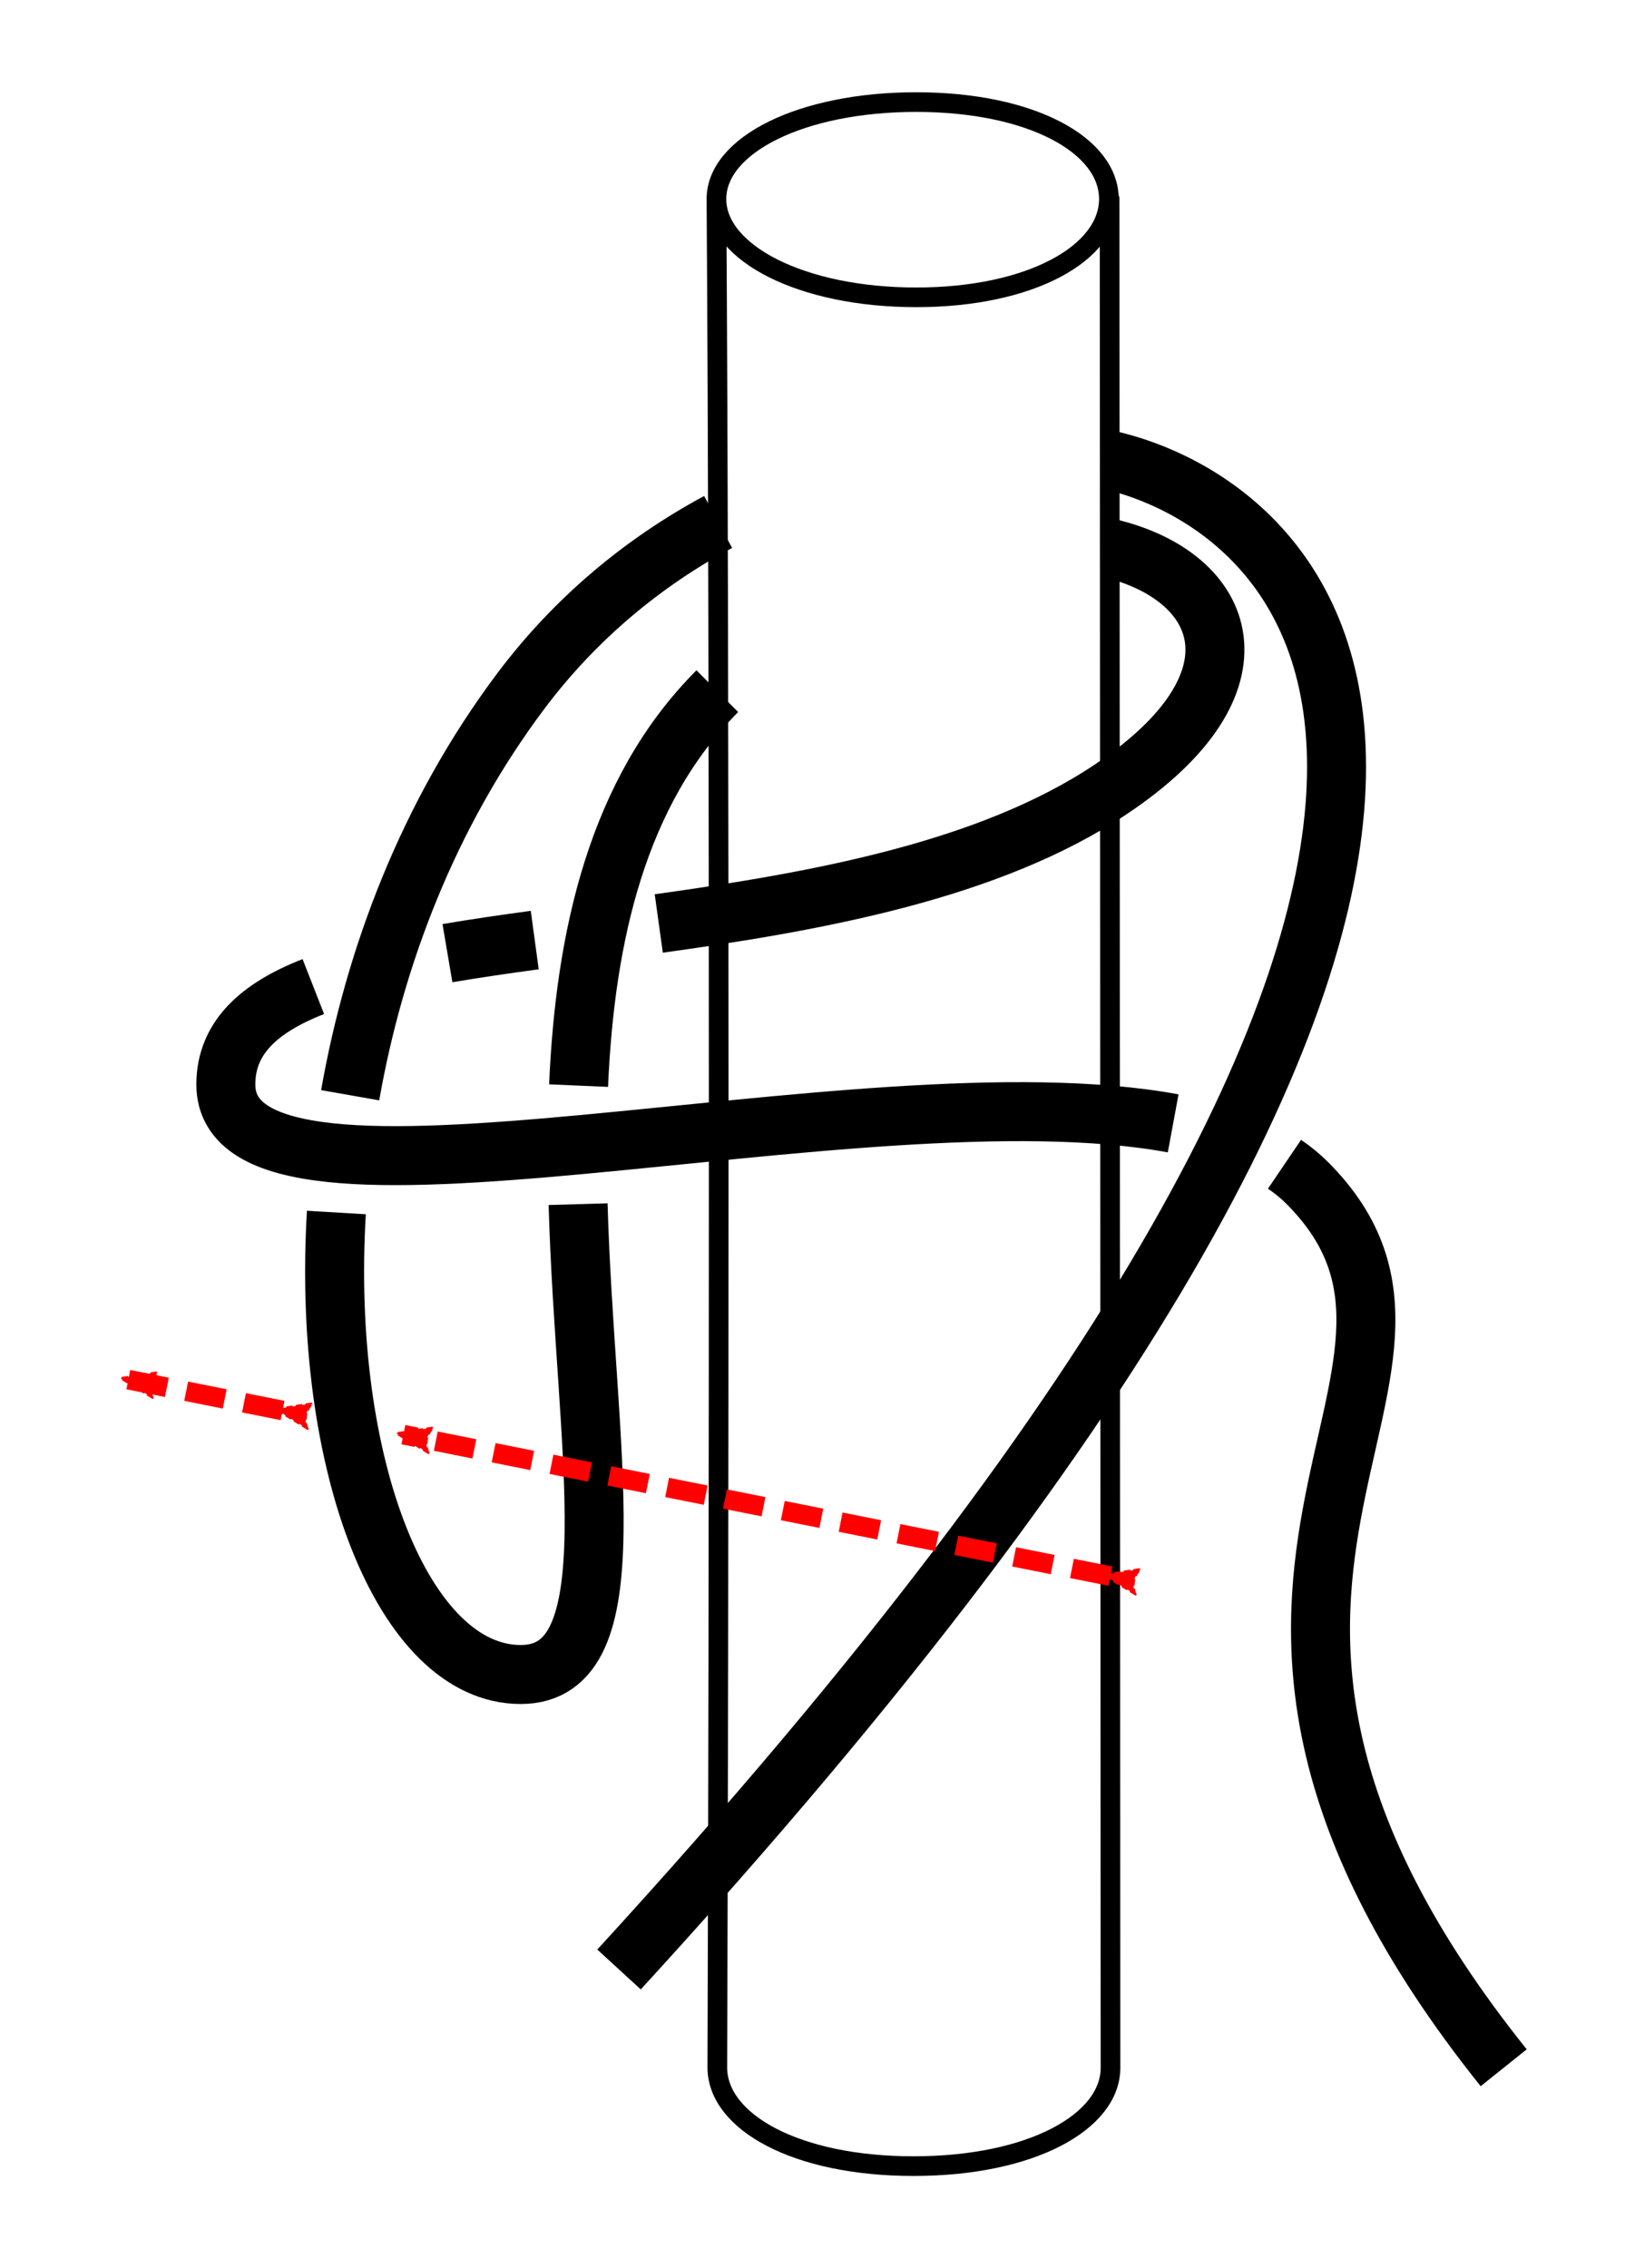 <?xml version="1.0" encoding="UTF-8" standalone="no"?>
<!-- Created with Inkscape (http://www.inkscape.org/) -->

<svg
   xmlns:dc="http://purl.org/dc/elements/1.1/"
   xmlns:cc="http://creativecommons.org/ns#"
   xmlns:rdf="http://www.w3.org/1999/02/22-rdf-syntax-ns#"
   xmlns:svg="http://www.w3.org/2000/svg"
   xmlns="http://www.w3.org/2000/svg"
   xmlns:sodipodi="http://sodipodi.sourceforge.net/DTD/sodipodi-0.dtd"
   xmlns:inkscape="http://www.inkscape.org/namespaces/inkscape"
   width="82.659"
   height="115.337"
   id="svg3080"
   version="1.1"
   inkscape:version="0.92.4 (unknown)"
   sodipodi:docname="CavvySavvy.svg">
  <defs
     id="defs3082">
    <inkscape:path-effect
       effect="knot"
       id="path-effect1224"
       is_visible="true"
       interruption_width="3"
       prop_to_stroke_width="false"
       add_stroke_width="true"
       add_other_stroke_width="false"
       switcher_size="15"
       crossing_points_vector="732.558 | 814.672 | 0 | 2 | 0 | 4 | 0.296 | 2.903 | 1 | 689.323 | 805.913 | 1 | 2 | 0 | 1 | 1.216 | 1.676 | 1 | 687.291 | 815.45 | 1 | 2 | 1 | 2 | 1.358 | 2.224 | 1 | 700.27 | 804.166 | 1 | 2 | 3 | 0 | 2.78 | 1.465 | -1 | 699.28 | 815.005 | 1 | 2 | 2 | 3 | 2.615 | 2.42 | -1" />
    <inkscape:path-effect
       effect="knot"
       id="path-effect15239"
       is_visible="true"
       interruption_width="3"
       prop_to_stroke_width="false"
       add_stroke_width="true"
       add_other_stroke_width="false"
       switcher_size="15"
       crossing_points_vector="506.11 | 784.36 | 0 | 0 | 1 | 10 | 0.595 | 3.901 | 1 | 505.985 | 772.697 | 0 | 0 | 0 | 11 | 0.431 | 4.364 | 1 | 470.507 | 797.833 | 0 | 0 | 4 | 15 | 2.55 | 5.185 | 1 | 461.819 | 796.969 | 0 | 0 | 5 | 16 | 2.688 | 5.877 | 1 | 481.363 | 799.283 | 0 | 0 | 3 | 20 | 2.388 | 6.974 | -1 | 491.455 | 802.947 | 0 | 0 | 2 | 21 | 2.206 | 8.141 | 1 | 471.403 | 786.937 | 0 | 0 | 7 | 14 | 3.443 | 5 | -1 | 462.078 | 787.209 | 0 | 0 | 6 | 17 | 3.309 | 6.11 | -1 | 479.619 | 786.925 | 0 | 0 | 8 | 19 | 3.548 | 6.816 | 1 | 491.666 | 786.619 | 0 | 0 | 9 | 22 | 3.698 | 8.374 | -1 | 473.993 | 778.776 | 0 | 0 | 13 | 18 | 4.868 | 6.587 | 1 | 491.831 | 771.32 | 0 | 0 | 12 | 23 | 4.572 | 8.589 | -1" />
    <inkscape:path-effect
       crossing_points_vector="286.152 | 787.432 | 0 | 0 | 0 | 1 | 0.638 | 2.827 | 1 | 260.742 | 790.778 | 0 | 0 | 3 | 4 | 3.689 | 5.596 | 1 | 271.644 | 788.173 | 0 | 0 | 2 | 5 | 3.325 | 7.352 | -1"
       switcher_size="15"
       add_other_stroke_width="false"
       add_stroke_width="true"
       prop_to_stroke_width="false"
       interruption_width="3"
       is_visible="true"
       id="path-effect5598"
       effect="knot" />
    <inkscape:path-effect
       effect="knot"
       id="path-effect5594"
       is_visible="true"
       interruption_width="3"
       prop_to_stroke_width="false"
       add_stroke_width="true"
       add_other_stroke_width="false"
       switcher_size="15"
       crossing_points_vector="376.152 | 787.432 | 0 | 1 | 0 | 0 | 0.755 | 1.827 | 1 | 350.742 | 790.778 | 1 | 1 | 2 | 3 | 2.689 | 4.596 | 1 | 361.644 | 788.173 | 1 | 2 | 1 | 0 | 2.325 | 0.231 | -1" />
    <inkscape:path-effect
       effect="knot"
       id="path-effect4668"
       is_visible="true"
       interruption_width="3"
       prop_to_stroke_width="false"
       add_stroke_width="true"
       add_other_stroke_width="false"
       switcher_size="15"
       crossing_points_vector="564.472 | 826.486 | 0 | 0 | 0 | 3 | 0.519 | 6.048 | -1 | 544.886 | 820.565 | 0 | 0 | 1 | 2 | 3.609 | 5.664 | 1" />
    <inkscape:path-effect
       effect="knot"
       id="path-effect1613"
       is_visible="true"
       interruption_width="3"
       prop_to_stroke_width="false"
       add_stroke_width="true"
       add_other_stroke_width="false"
       switcher_size="15"
       crossing_points_vector="376.403 | 776.93 | 0 | 1 | 0 | 0 | 0.615 | 2 | -1 | 376.403 | 776.93 | 0 | 1 | 0 | 1 | 0.615 | 2 | -1" />
    <marker
       inkscape:stockid="Arrow2Mend"
       orient="auto"
       refY="0"
       refX="0"
       id="marker4579"
       style="overflow:visible"
       inkscape:isstock="true">
      <path
         id="path4577"
         style="fill:#fe0000;fill-opacity:1;fill-rule:evenodd;stroke:#fe0000;stroke-width:0.625;stroke-linejoin:round;stroke-opacity:1"
         d="M 8.719,4.034 -2.207,0.016 8.719,-4.002 c -1.745,2.372 -1.735,5.617 -6e-7,8.035 z"
         transform="scale(-0.6)"
         inkscape:connector-curvature="0" />
    </marker>
    <inkscape:path-effect
       effect="knot"
       id="path-effect4573"
       is_visible="true"
       interruption_width="3"
       prop_to_stroke_width="false"
       add_stroke_width="true"
       add_other_stroke_width="false"
       switcher_size="15"
       crossing_points_vector="469.299 | 846.767 | 0 | 2 | 0 | 2 | 1.924 | 2.488 | 1 | 446.159 | 794.998 | 1 | 2 | 1 | 0 | 0.726 | 1.019 | 1 | 466.648 | 794.998 | 1 | 2 | 0 | 1 | 0.282 | 1.981 | -1" />
    <marker
       inkscape:stockid="Arrow2Lend"
       orient="auto"
       refY="0"
       refX="0"
       id="Arrow2Lend"
       style="overflow:visible"
       inkscape:isstock="true">
      <path
         id="path902"
         style="fill:#fe0000;fill-opacity:1;fill-rule:evenodd;stroke:#fe0000;stroke-width:0.625;stroke-linejoin:round;stroke-opacity:1"
         d="M 8.719,4.034 -2.207,0.016 8.719,-4.002 c -1.745,2.372 -1.735,5.617 -6e-7,8.035 z"
         transform="matrix(-1.1,0,0,-1.1,-1.1,0)"
         inkscape:connector-curvature="0" />
    </marker>
    <marker
       inkscape:stockid="Arrow1Lstart"
       orient="auto"
       refY="0"
       refX="0"
       id="Arrow1Lstart"
       style="overflow:visible"
       inkscape:isstock="true">
      <path
         id="path881"
         d="M 0,0 5,-5 -12.5,0 5,5 Z"
         style="fill:#fe0000;fill-opacity:1;fill-rule:evenodd;stroke:#fe0000;stroke-width:1pt;stroke-opacity:1"
         transform="matrix(0.8,0,0,0.8,10,0)"
         inkscape:connector-curvature="0" />
    </marker>
    <inkscape:path-effect
       effect="knot"
       id="path-effect840"
       is_visible="true"
       interruption_width="3"
       prop_to_stroke_width="false"
       add_stroke_width="true"
       add_other_stroke_width="false"
       switcher_size="15"
       crossing_points_vector="217.339 | 645.772 | 0 | 0 | 0 | 5 | 0.246 | 6.306 | -1 | 165.835 | 647.214 | 0 | 0 | 1 | 6 | 0.534 | 7.656 | -1 | 161.588 | 627.762 | 0 | 0 | 2 | 7 | 3.68 | 8.183 | 1 | 192.314 | 621.672 | 0 | 0 | 3 | 8 | 4.459 | 9.552 | 1 | 221.109 | 634.736 | 0 | 0 | 4 | 9 | 6.014 | 10.336 | 1 | 233.876 | 634.698 | 0 | 0 | 10 | 13 | 10.522 | 12.407 | 1 | 246.183 | 632.991 | 0 | 0 | 11 | 14 | 10.724 | 13.207 | 1 | 251.564 | 622.233 | 0 | 0 | 12 | 15 | 11.626 | 13.601 | 1" />
    <filter
       id="filter3111"
       inkscape:label="Outline, double"
       inkscape:menu="Morphology"
       inkscape:menu-tooltip="Draws a smooth line inside colorized with the color it overlays"
       style="color-interpolation-filters:sRGB">
      <feGaussianBlur
         id="feGaussianBlur3113"
         stdDeviation="3"
         in="SourceAlpha"
         result="result1" />
      <feComposite
         id="feComposite3115"
         in2="result1"
         operator="arithmetic"
         k2="3.2"
         k1="-1"
         k4="-2"
         result="result3"
         k3="0" />
      <feColorMatrix
         id="feColorMatrix3117"
         values="0 0 0 0 0 0 1 0 0 0 0 0 1 0 0 0 0 0 10 0 "
         result="result2" />
      <feComposite
         id="feComposite3119"
         in2="result2"
         result="fbSourceGraphic"
         in="SourceGraphic"
         operator="out" />
      <feGaussianBlur
         id="feGaussianBlur3121"
         in="fbSourceGraphic"
         stdDeviation="0.5"
         result="result4" />
      <feComposite
         id="feComposite3123"
         in2="result4"
         operator="xor"
         in="result4"
         result="result5" />
      <feBlend
         id="feBlend3125"
         in2="result5"
         result="result6"
         mode="darken"
         in="result5" />
      <feBlend
         id="feBlend3127"
         in2="result6"
         in="result6"
         mode="darken" />
    </filter>
    <inkscape:path-effect
       effect="knot"
       id="path-effect840-2"
       is_visible="true"
       interruption_width="3"
       prop_to_stroke_width="false"
       add_stroke_width="true"
       add_other_stroke_width="false"
       switcher_size="15"
       crossing_points_vector="162.954 | 722.484 | 0 | 0 | 0 | 3 | 0.306 | 3.791 | -1 | 194.404 | 703.425 | 0 | 0 | 1 | 4 | 0.647 | 5.637 | 1 | 221.109 | 714.736 | 0 | 0 | 2 | 5 | 2.014 | 6.336 | 1" />
    <marker
       inkscape:stockid="Arrow2Mend"
       orient="auto"
       refY="0"
       refX="0"
       id="Arrow2Mend-2"
       style="overflow:visible">
      <path
         id="path3832"
         style="fill-rule:evenodd;stroke-width:0.625;stroke-linejoin:round"
         d="M 8.719,4.034 -2.207,0.016 8.719,-4.002 c -1.745,2.372 -1.735,5.617 -6e-7,8.035 z"
         transform="scale(-0.6)"
         inkscape:connector-curvature="0" />
    </marker>
    <marker
       inkscape:stockid="Arrow2Mend"
       orient="auto"
       refY="0"
       refX="0"
       id="marker1022"
       style="overflow:visible">
      <path
         id="path1020"
         style="fill-rule:evenodd;stroke-width:0.625;stroke-linejoin:round"
         d="M 8.719,4.034 -2.207,0.016 8.719,-4.002 c -1.745,2.372 -1.735,5.617 -6e-7,8.035 z"
         transform="scale(-0.6)"
         inkscape:connector-curvature="0" />
    </marker>
    <marker
       inkscape:stockid="Arrow2Mend"
       orient="auto"
       refY="0"
       refX="0"
       id="marker1044"
       style="overflow:visible">
      <path
         id="path1042"
         style="fill-rule:evenodd;stroke-width:0.625;stroke-linejoin:round"
         d="M 8.719,4.034 -2.207,0.016 8.719,-4.002 c -1.745,2.372 -1.735,5.617 -6e-7,8.035 z"
         transform="scale(-0.6)"
         inkscape:connector-curvature="0" />
    </marker>
    <marker
       inkscape:stockid="Arrow2Mend"
       orient="auto"
       refY="0"
       refX="0"
       id="marker1048"
       style="overflow:visible">
      <path
         id="path1046"
         style="fill-rule:evenodd;stroke-width:0.625;stroke-linejoin:round"
         d="M 8.719,4.034 -2.207,0.016 8.719,-4.002 c -1.745,2.372 -1.735,5.617 -6e-7,8.035 z"
         transform="scale(-0.6)"
         inkscape:connector-curvature="0" />
    </marker>
    <inkscape:path-effect
       effect="knot"
       id="path-effect4573-7"
       is_visible="true"
       interruption_width="3"
       prop_to_stroke_width="false"
       add_stroke_width="true"
       add_other_stroke_width="false"
       switcher_size="15"
       crossing_points_vector="565.714 | 829.855 | 0 | 2 | 1 | 0 | 0.603 | 0.502 | 1 | 563.953 | 841.893 | 0 | 2 | 0 | 1 | 0.446 | 1.362 | 1 | 526.377 | 798.192 | 0 | 1 | 5 | 0 | 1.736 | 0.062 | 1 | 556.51 | 798.223 | 0 | 1 | 2 | 3 | 1.262 | 0.946 | -1 | 547.388 | 796.039 | 0 | 2 | 3 | 2 | 1.411 | 2.351 | -1 | 535.419 | 796.039 | 0 | 2 | 4 | 5 | 1.589 | 3.649 | 1 | 547.653 | 784.726 | 1 | 2 | 2 | 3 | 0.641 | 2.496 | -1 | 535.154 | 784.863 | 1 | 2 | 1 | 4 | 0.36 | 3.506 | 1" />
    <marker
       inkscape:stockid="Arrow2Mend"
       orient="auto"
       refY="0"
       refX="0"
       id="Arrow2Mend"
       style="overflow:visible">
      <path
         id="path3827"
         style="fill-rule:evenodd;stroke-width:0.625;stroke-linejoin:round"
         d="M 8.719,4.034 -2.207,0.016 8.719,-4.002 c -1.745,2.372 -1.735,5.617 -6e-7,8.035 z"
         transform="scale(-0.6)"
         inkscape:connector-curvature="0" />
    </marker>
    <marker
       inkscape:stockid="Arrow2Mend"
       orient="auto"
       refY="0"
       refX="0"
       id="marker1093"
       style="overflow:visible">
      <path
         id="path1091"
         style="fill-rule:evenodd;stroke-width:0.625;stroke-linejoin:round"
         d="M 8.719,4.034 -2.207,0.016 8.719,-4.002 c -1.745,2.372 -1.735,5.617 -6e-7,8.035 z"
         transform="scale(-0.6)"
         inkscape:connector-curvature="0" />
    </marker>
    <marker
       inkscape:stockid="Arrow2Mend"
       orient="auto"
       refY="0"
       refX="0"
       id="marker1097"
       style="overflow:visible">
      <path
         id="path1095"
         style="fill-rule:evenodd;stroke-width:0.625;stroke-linejoin:round"
         d="M 8.719,4.034 -2.207,0.016 8.719,-4.002 c -1.745,2.372 -1.735,5.617 -6e-7,8.035 z"
         transform="scale(-0.6)"
         inkscape:connector-curvature="0" />
    </marker>
    <marker
       inkscape:stockid="Arrow2Mend"
       orient="auto"
       refY="0"
       refX="0"
       id="marker1101"
       style="overflow:visible">
      <path
         id="path1099"
         style="fill-rule:evenodd;stroke-width:0.625;stroke-linejoin:round"
         d="M 8.719,4.034 -2.207,0.016 8.719,-4.002 c -1.745,2.372 -1.735,5.617 -6e-7,8.035 z"
         transform="scale(-0.6)"
         inkscape:connector-curvature="0" />
    </marker>
    <marker
       inkscape:stockid="Arrow1Mend"
       orient="auto"
       refY="0"
       refX="0"
       id="Arrow1Mend"
       style="overflow:visible">
      <path
         id="path4435"
         d="M 0,0 5,-5 -12.5,0 5,5 Z"
         style="fill-rule:evenodd;stroke:#000000;stroke-width:1pt"
         transform="matrix(-0.4,0,0,-0.4,-4,0)"
         inkscape:connector-curvature="0" />
    </marker>
    <marker
       inkscape:stockid="Arrow1Mend"
       orient="auto"
       refY="0"
       refX="0"
       id="marker1014"
       style="overflow:visible">
      <path
         id="path1012"
         d="M 0,0 5,-5 -12.5,0 5,5 Z"
         style="fill-rule:evenodd;stroke:#000000;stroke-width:1pt"
         transform="matrix(-0.4,0,0,-0.4,-4,0)"
         inkscape:connector-curvature="0" />
    </marker>
    <marker
       inkscape:stockid="Arrow1Mend"
       orient="auto"
       refY="0"
       refX="0"
       id="marker1018"
       style="overflow:visible">
      <path
         id="path1016"
         d="M 0,0 5,-5 -12.5,0 5,5 Z"
         style="fill-rule:evenodd;stroke:#000000;stroke-width:1pt"
         transform="matrix(-0.4,0,0,-0.4,-4,0)"
         inkscape:connector-curvature="0" />
    </marker>
    <marker
       inkscape:stockid="Arrow1Mend"
       orient="auto"
       refY="0"
       refX="0"
       id="marker1022-2"
       style="overflow:visible">
      <path
         id="path1020-3"
         d="M 0,0 5,-5 -12.5,0 5,5 Z"
         style="fill-rule:evenodd;stroke:#000000;stroke-width:1pt"
         transform="matrix(-0.4,0,0,-0.4,-4,0)"
         inkscape:connector-curvature="0" />
    </marker>
    <marker
       inkscape:stockid="Arrow1Mend"
       orient="auto"
       refY="0"
       refX="0"
       id="marker1026"
       style="overflow:visible">
      <path
         id="path1024"
         d="M 0,0 5,-5 -12.5,0 5,5 Z"
         style="fill-rule:evenodd;stroke:#000000;stroke-width:1pt"
         transform="matrix(-0.4,0,0,-0.4,-4,0)"
         inkscape:connector-curvature="0" />
    </marker>
    <marker
       inkscape:stockid="Arrow1Mend"
       orient="auto"
       refY="0"
       refX="0"
       id="marker1030"
       style="overflow:visible">
      <path
         id="path1028"
         d="M 0,0 5,-5 -12.5,0 5,5 Z"
         style="fill-rule:evenodd;stroke:#000000;stroke-width:1pt"
         transform="matrix(-0.4,0,0,-0.4,-4,0)"
         inkscape:connector-curvature="0" />
    </marker>
    <marker
       inkscape:stockid="Arrow1Mend"
       orient="auto"
       refY="0"
       refX="0"
       id="marker1034"
       style="overflow:visible">
      <path
         id="path1032"
         d="M 0,0 5,-5 -12.5,0 5,5 Z"
         style="fill-rule:evenodd;stroke:#000000;stroke-width:1pt"
         transform="matrix(-0.4,0,0,-0.4,-4,0)"
         inkscape:connector-curvature="0" />
    </marker>
    <marker
       inkscape:stockid="Arrow1Mend"
       orient="auto"
       refY="0"
       refX="0"
       id="marker1038"
       style="overflow:visible">
      <path
         id="path1036"
         d="M 0,0 5,-5 -12.5,0 5,5 Z"
         style="fill-rule:evenodd;stroke:#000000;stroke-width:1pt"
         transform="matrix(-0.4,0,0,-0.4,-4,0)"
         inkscape:connector-curvature="0" />
    </marker>
    <inkscape:path-effect
       effect="knot"
       id="path-effect4573-2"
       is_visible="true"
       interruption_width="3"
       prop_to_stroke_width="false"
       add_stroke_width="true"
       add_other_stroke_width="false"
       switcher_size="15"
       crossing_points_vector="538.906 | 791.032 | 0 | 1 | 0 | 2 | 0.533 | 0.605 | -1 | 538.953 | 783.233 | 0 | 2 | 1 | 1 | 0.594 | 1.353 | -1 | 551.982 | 790.816 | 0 | 1 | 3 | 1 | 1.58 | 0.427 | 1 | 552.735 | 782.85 | 0 | 2 | 2 | 2 | 1.489 | 1.624 | 1 | 561.548 | 830.513 | 0 | 2 | 4 | 4 | 2.428 | 2.456 | 1 | 530.999 | 792.784 | 1 | 2 | 3 | 0 | 0.723 | 1.075 | 1 | 561.807 | 792.763 | 1 | 2 | 0 | 3 | 0.282 | 1.925 | -1" />
    <marker
       inkscape:stockid="Arrow2Mend"
       orient="auto"
       refY="0"
       refX="0"
       id="Arrow2Mend-23"
       style="overflow:visible">
      <path
         id="path3999"
         style="fill-rule:evenodd;stroke-width:0.625;stroke-linejoin:round"
         d="M 8.719,4.034 -2.207,0.016 8.719,-4.002 c -1.745,2.372 -1.735,5.617 -6e-7,8.035 z"
         transform="scale(-0.6)"
         inkscape:connector-curvature="0" />
    </marker>
    <marker
       inkscape:stockid="Arrow2Mend"
       orient="auto"
       refY="0"
       refX="0"
       id="marker861"
       style="overflow:visible">
      <path
         id="path859"
         style="fill-rule:evenodd;stroke-width:0.625;stroke-linejoin:round"
         d="M 8.719,4.034 -2.207,0.016 8.719,-4.002 c -1.745,2.372 -1.735,5.617 -6e-7,8.035 z"
         transform="scale(-0.6)"
         inkscape:connector-curvature="0" />
    </marker>
    <inkscape:path-effect
       effect="knot"
       id="path-effect840-23"
       is_visible="true"
       interruption_width="3"
       prop_to_stroke_width="false"
       add_stroke_width="true"
       add_other_stroke_width="false"
       switcher_size="15"
       crossing_points_vector="564.472 | 826.486 | 0 | 0 | 0 | 3 | 0.519 | 6.048 | -1 | 544.886 | 820.565 | 0 | 0 | 1 | 2 | 3.609 | 5.664 | 1" />
    <inkscape:path-effect
       crossing_points_vector="396.196 | 790.619 | 0 | 1 | 1 | 7 | 0.806 | 2.886 | 1 | 396.018 | 776.559 | 0 | 1 | 0 | 8 | 0.574 | 3.299 | 1 | 350.416 | 795.424 | 1 | 1 | 2 | 11 | 1.463 | 4.17 | -1 | 361.052 | 795.672 | 1 | 1 | 1 | 12 | 1.284 | 4.908 | -1 | 371.166 | 800.544 | 1 | 1 | 0 | 15 | 1.106 | 5.908 | -1 | 351.207 | 787.748 | 1 | 1 | 3 | 10 | 2.378 | 4.014 | 1 | 361.525 | 789.256 | 1 | 1 | 4 | 13 | 2.488 | 5.065 | 1 | 369.433 | 790.441 | 1 | 1 | 5 | 14 | 2.569 | 5.715 | 1 | 381.594 | 791.773 | 1 | 2 | 6 | 0 | 2.697 | 0.168 | -1 | 381.814 | 773.795 | 1 | 2 | 9 | 1 | 3.503 | 0.468 | -1"
       switcher_size="15"
       add_other_stroke_width="false"
       add_stroke_width="true"
       prop_to_stroke_width="false"
       interruption_width="3"
       is_visible="true"
       id="path-effect5598-5"
       effect="knot" />
    <inkscape:path-effect
       effect="knot"
       id="path-effect5594-9"
       is_visible="true"
       interruption_width="3"
       prop_to_stroke_width="false"
       add_stroke_width="true"
       add_other_stroke_width="false"
       switcher_size="15"
       crossing_points_vector="251.152 | 787.432 | 0 | 1 | 0 | 0 | 0.755 | 1.827 | 1 | 225.742 | 790.778 | 1 | 1 | 2 | 3 | 2.689 | 4.596 | 1 | 236.644 | 788.173 | 1 | 2 | 1 | 0 | 2.325 | 0.231 | -1" />
    <inkscape:path-effect
       effect="knot"
       id="path-effect15239-2"
       is_visible="true"
       interruption_width="3"
       prop_to_stroke_width="false"
       add_stroke_width="true"
       add_other_stroke_width="false"
       switcher_size="15"
       crossing_points_vector="391.174 | 789.012 | 0 | 1 | 1 | 7 | 0.784 | 2.906 | 1 | 391.009 | 775.576 | 0 | 1 | 0 | 8 | 0.561 | 3.392 | 1 | 360.52 | 797.769 | 1 | 1 | 1 | 12 | 1.216 | 4.183 | 1 | 351.657 | 795.915 | 1 | 1 | 2 | 13 | 1.363 | 4.905 | 1 | 367.612 | 802.441 | 1 | 1 | 0 | 17 | 1.089 | 6.006 | -1 | 361.394 | 788.234 | 1 | 1 | 4 | 11 | 2.559 | 4.018 | -1 | 352.098 | 787.124 | 1 | 1 | 3 | 14 | 2.46 | 5.112 | -1 | 367.881 | 788.974 | 1 | 1 | 5 | 16 | 2.627 | 5.848 | 1 | 376.623 | 789.709 | 1 | 2 | 6 | 0 | 2.722 | 0.202 | -1 | 363.71 | 779.075 | 1 | 1 | 10 | 15 | 3.869 | 5.606 | 1 | 376.818 | 773.285 | 1 | 2 | 9 | 1 | 3.619 | 0.476 | -1" />
    <inkscape:path-effect
       effect="knot"
       id="path-effect5594-2"
       is_visible="true"
       interruption_width="3"
       prop_to_stroke_width="false"
       add_stroke_width="true"
       add_other_stroke_width="false"
       switcher_size="15"
       crossing_points_vector="374.358 | 759.968 | 0 | 1 | 0 | 0 | 0.435 | 1.173 | 1 | 374.409 | 767.644 | 0 | 1 | 1 | 7 | 0.566 | 2.797 | -1 | 374.579 | 781.312 | 0 | 1 | 2 | 8 | 0.791 | 3.217 | -1 | 350.908 | 752.751 | 1 | 1 | 2 | 13 | 1.457 | 5.106 | 1 | 340.216 | 752.025 | 1 | 1 | 3 | 14 | 1.59 | 5.973 | 1 | 360.237 | 754.563 | 1 | 2 | 1 | 2 | 1.348 | 0.66 | -1 | 347.933 | 764.322 | 1 | 1 | 5 | 12 | 2.421 | 4.894 | -1 | 338.576 | 763.606 | 1 | 1 | 4 | 15 | 2.296 | 6.133 | -1 | 360.212 | 765.093 | 1 | 2 | 6 | 1 | 2.578 | 0.476 | 1 | 339.979 | 788.39 | 1 | 1 | 10 | 17 | 3.795 | 6.379 | 1 | 359.942 | 786.965 | 1 | 2 | 9 | 0 | 3.47 | 0.112 | 1 | 338.811 | 776.958 | 1 | 1 | 11 | 16 | 4.501 | 6.27 | 1" />
    <inkscape:path-effect
       effect="knot"
       id="path-effect5594-2-2"
       is_visible="true"
       interruption_width="3"
       prop_to_stroke_width="false"
       add_stroke_width="true"
       add_other_stroke_width="false"
       switcher_size="15"
       crossing_points_vector="379.375 | 768.484 | 0 | 1 | 0 | 0 | 0.495 | 1.1 | 1 | 379.493 | 780.019 | 0 | 1 | 1 | 7 | 0.688 | 2.829 | -1 | 379.657 | 791.946 | 0 | 1 | 2 | 8 | 0.885 | 3.315 | -1 | 354.535 | 762.047 | 1 | 1 | 2 | 13 | 1.419 | 4.787 | -1 | 342.866 | 763.035 | 1 | 1 | 3 | 12 | 1.567 | 4.252 | -1 | 365.244 | 763.032 | 1 | 2 | 1 | 2 | 1.29 | 0.598 | -1 | 344.659 | 778.237 | 1 | 1 | 4 | 11 | 2.293 | 4.005 | 1 | 354.801 | 778.584 | 1 | 1 | 5 | 14 | 2.439 | 5 | 1 | 365.123 | 778.618 | 1 | 2 | 6 | 1 | 2.585 | 0.333 | 1 | 353.644 | 789.928 | 1 | 1 | 10 | 15 | 3.793 | 5.114 | 1 | 364.914 | 794.068 | 1 | 2 | 9 | 0 | 3.595 | 0.076 | 1" />
    <marker
       inkscape:isstock="true"
       style="overflow:visible"
       id="marker2501"
       refX="0"
       refY="0"
       orient="auto"
       inkscape:stockid="Arrow2Mend"
       inkscape:collect="always">
      <path
         inkscape:connector-curvature="0"
         transform="scale(-0.6)"
         d="M 8.719,4.034 -2.207,0.016 8.719,-4.002 c -1.745,2.372 -1.735,5.617 -6e-7,8.035 z"
         style="fill:#ff0000;fill-opacity:1;fill-rule:evenodd;stroke:#ff0000;stroke-width:0.625;stroke-linejoin:round;stroke-opacity:1"
         id="path2499" />
    </marker>
  </defs>
  <sodipodi:namedview
     id="base"
     pagecolor="#ffffff"
     bordercolor="#666666"
     borderopacity="1.0"
     inkscape:pageopacity="0.0"
     inkscape:pageshadow="2"
     inkscape:zoom="3.959798"
     inkscape:cx="33.578071"
     inkscape:cy="55.859551"
     inkscape:document-units="px"
     inkscape:current-layer="layer1"
     showgrid="true"
     inkscape:object-paths="false"
     inkscape:window-width="1920"
     inkscape:window-height="1044"
     inkscape:window-x="0"
     inkscape:window-y="36"
     inkscape:window-maximized="1"
     inkscape:showpageshadow="false"
     fit-margin-top="5"
     fit-margin-left="5"
     fit-margin-right="5"
     fit-margin-bottom="5"
     inkscape:snap-intersection-paths="false"
     inkscape:snap-midpoints="false"
     inkscape:snap-smooth-nodes="false"
     inkscape:object-nodes="true">
    <inkscape:grid
       type="xygrid"
       id="grid838"
       originx="-363.512"
       originy="130.191" />
  </sodipodi:namedview>
  <g
     inkscape:label="Layer 1"
     inkscape:groupmode="layer"
     id="layer1"
     transform="translate(-669.915,-756.784)">
    <path
       id="path4634-9-7-3-2"
       style="display:inline;fill:#000000;fill-opacity:0;stroke:#000000;stroke-width:1;stroke-linecap:round;stroke-linejoin:round;stroke-miterlimit:4;stroke-dasharray:none;stroke-dashoffset:0;stroke-opacity:1;enable-background:new"
       d="m 726.358,766.903 0.045,95.027 c 0,2.742 -4.018,5 -10.018,5 h -10e-6 c -6,0 -9.963,-2.258 -9.982,-5 0.082,-23.69 0.121,-71.337 -0.045,-95.027 m 10.161,-4.928 c 5.844,0 9.802,2.186 9.802,4.928 0,2.742 -3.959,5 -9.802,5 -5.844,0 -10.161,-2.258 -10.161,-5 0,-2.742 4.318,-4.928 10.161,-4.928 z"
       inkscape:connector-curvature="0"
       sodipodi:nodetypes="ccssccsssss" />
    <path
       style="fill:none;fill-rule:evenodd;stroke:#000000;stroke-width:3;stroke-linecap:butt;stroke-linejoin:miter;stroke-miterlimit:4;stroke-dasharray:none;stroke-opacity:1"
       d="m 701.403,856.93 c 55,-60 33.975,-74.724 24.887,-76.766 m -19.846,3.162 c -3.761,2.023 -7.248,4.88 -10.041,8.605 -4.707,6.276 -7.444,13.536 -8.676,20.545 m -0.701,5.963 c -0.765,12.84 3.418,23.492 9.377,23.492 5.698,0 3.279,-11.364 2.918,-23.916 m 0.025,-6.028 c 0.328,-7.556 1.961,-14.961 7.057,-20.057 m 19.921,-7.278 c 6.059,1.442 8.205,6.86 0.079,12.278 -6.167,4.111 -14.868,5.687 -22.978,6.812 m -6.309,0.844 c -1.549,0.211 -3.038,0.427 -4.441,0.665 m -6.822,1.699 c -2.767,1.084 -4.45,2.611 -4.45,4.979 0,8.461 32.216,-0.975 48.188,1.977 m 5.663,2.08 c 0.422,0.286 0.806,0.6 1.149,0.943 10,10 -10,20 10,45"
       id="path1207"
       inkscape:connector-curvature="0"
       sodipodi:nodetypes="cccszccszzc"
       inkscape:path-effect="#path-effect1224"
       inkscape:original-d="m 701.40336,856.92966 c 55,-60 33.97516,-74.7236 24.88691,-76.76632 m -19.84577,3.1615 c -3.76078,2.02281 -7.24776,4.88031 -10.04114,8.60482 -15,20 -10,50 0,50 10,0 -5,-35 10,-50 m 19.92116,-7.2777 c 6.05889,1.44222 8.20545,6.85996 0.0788,12.2777 -15,10 -45,5 -45,15 0,10 45.00004,-5 55.00004,5 10,10 -10,20 10,45" />
    <path
       style="fill:none;fill-rule:evenodd;stroke:#ff0000;stroke-width:1;stroke-linecap:butt;stroke-linejoin:miter;stroke-miterlimit:4;stroke-dasharray:2, 1;stroke-dashoffset:0;stroke-opacity:1;marker-start:url(#marker2501);marker-end:url(#marker2501)"
       d="m 726.403,836.93 -35.969,-7.194 m -6.147,-1.229 -7.884,-1.577"
       id="path2497"
       inkscape:connector-curvature="0"
       sodipodi:nodetypes="cccc" />
  </g>
</svg>
